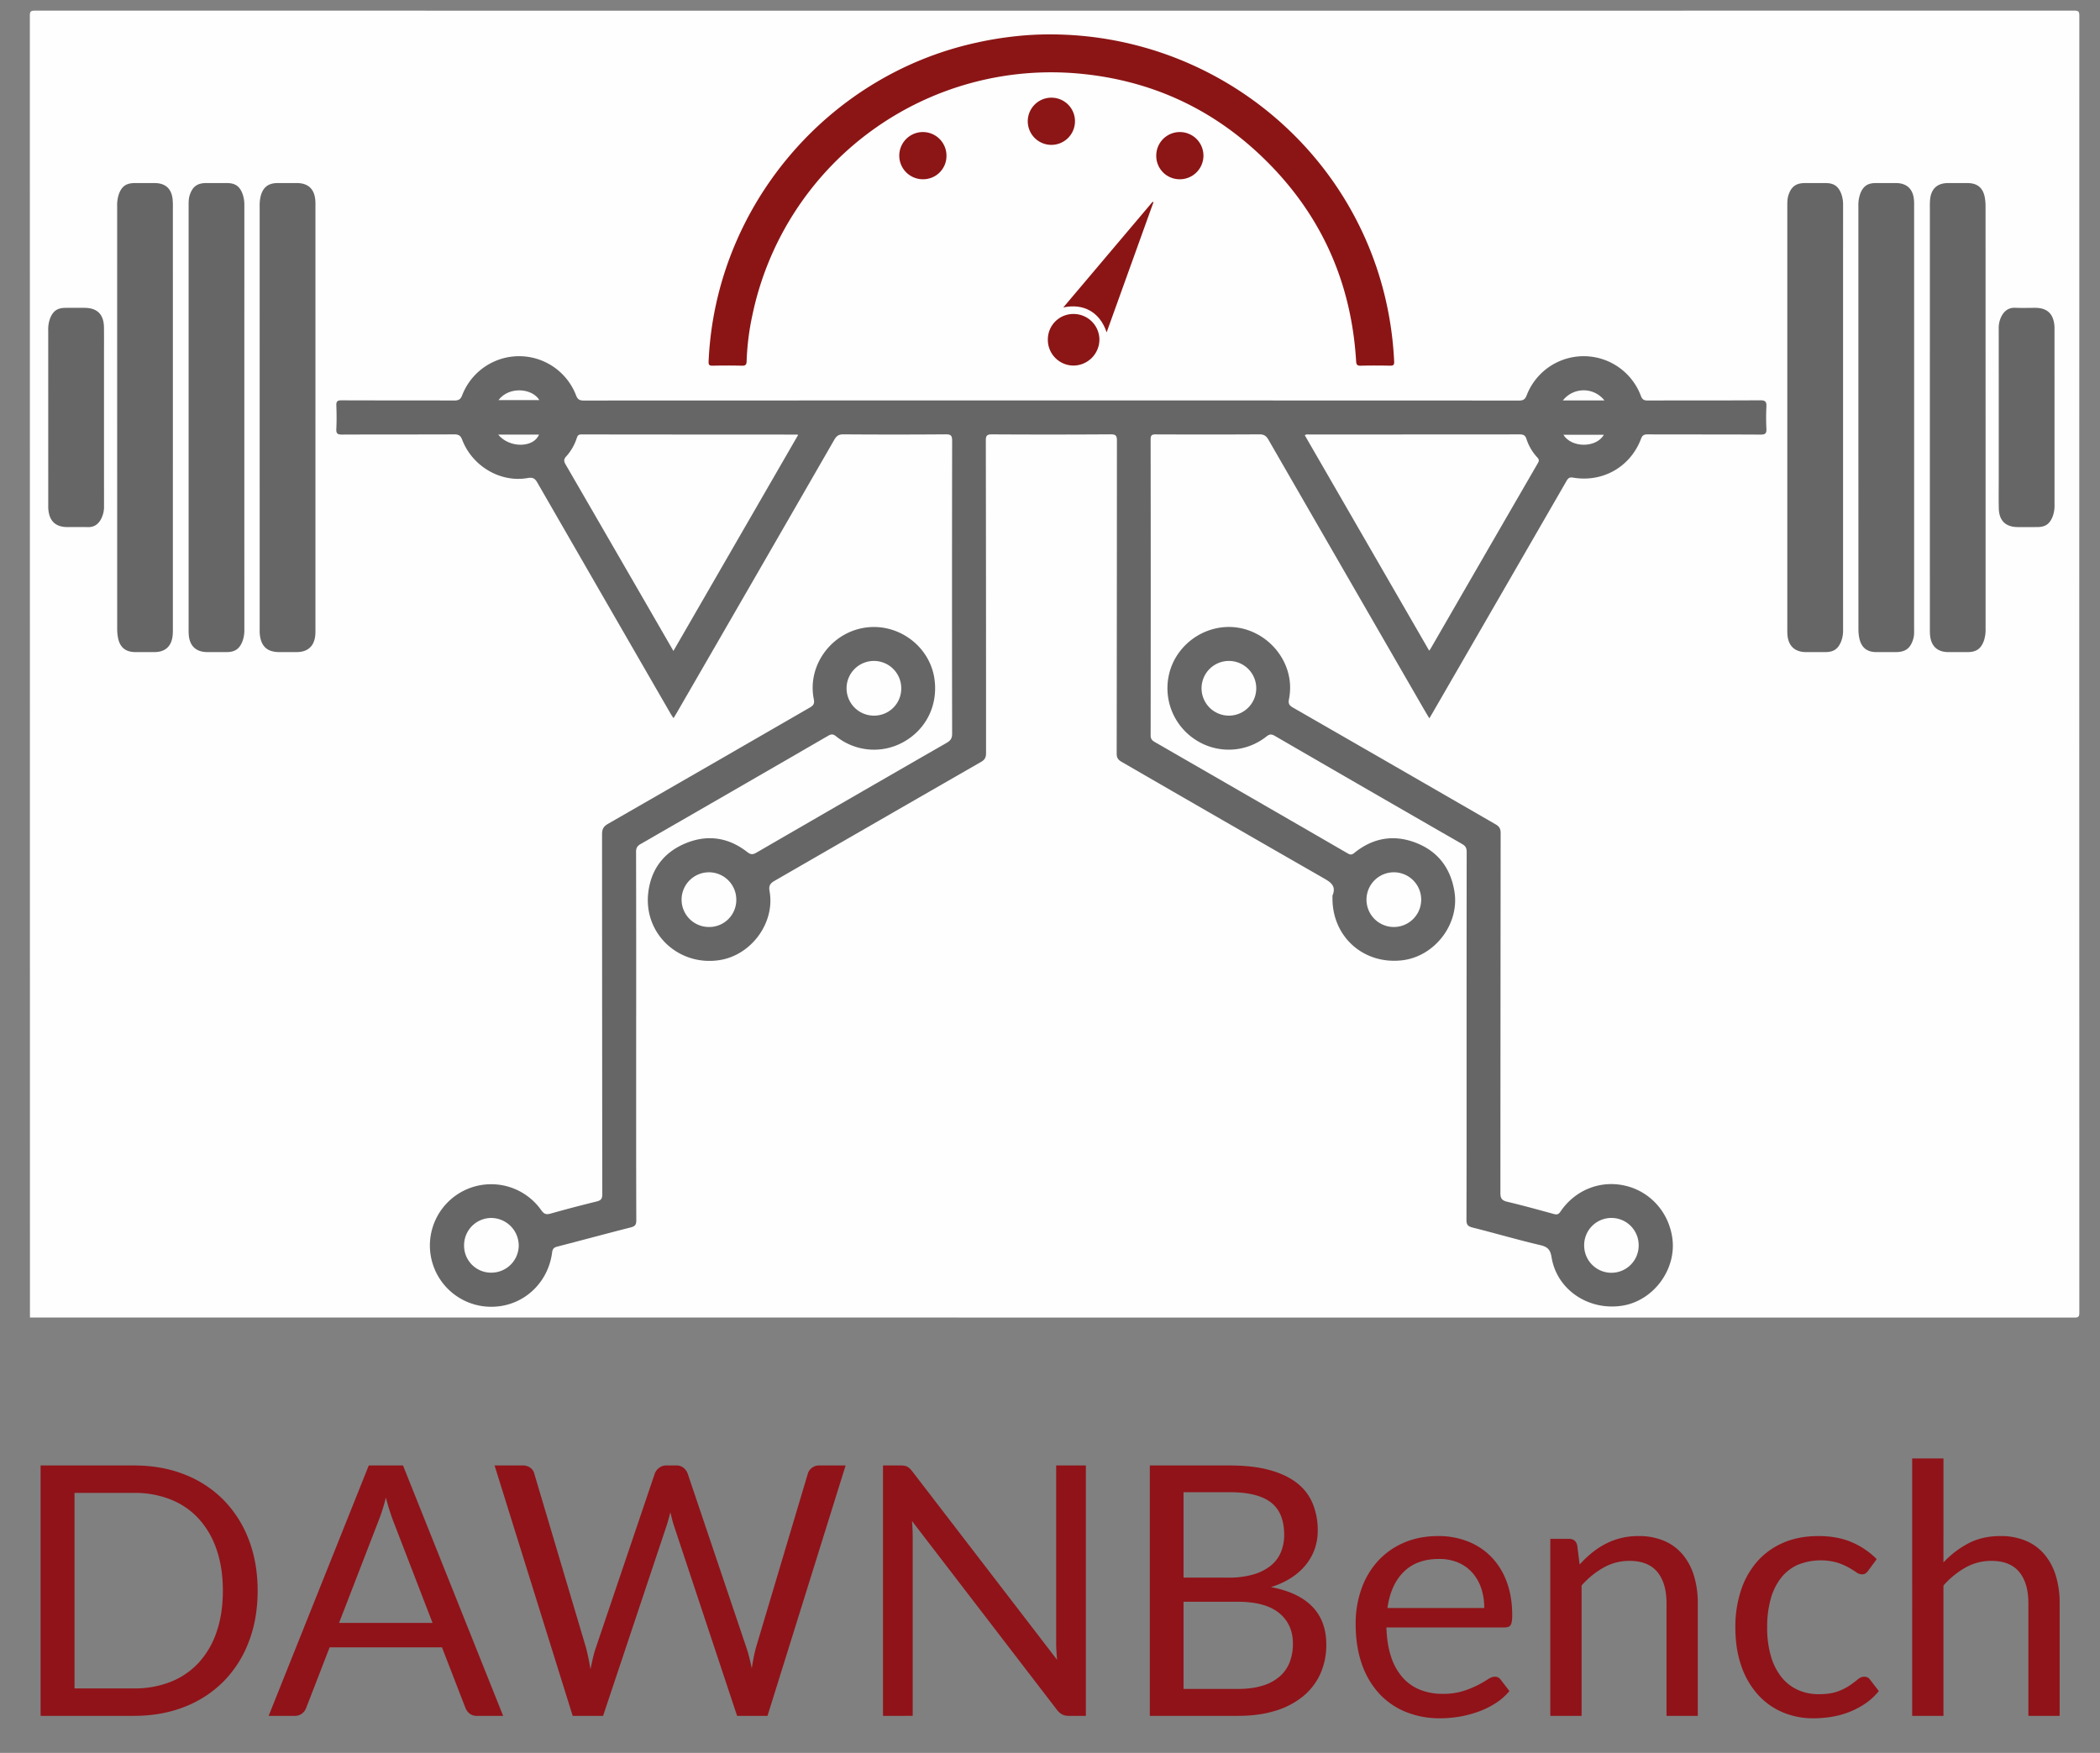 <svg id="Layer_1" data-name="Layer 1" xmlns="http://www.w3.org/2000/svg" viewBox="-27.826 -9.915 1957.28 1633.84"><rect x="-27.826" y="-9.915" width="1957.28" height="1633.84" fill="#808080" stroke="none"/><defs><style>.cls-1{fill:#fefefe;}.cls-2{fill:#666;}.cls-3{fill:#8b1515;}.cls-4{fill:#8c1515;}.cls-5{fill:#fdfdfd;}.cls-6{fill:#901319;}</style></defs><title>dawnbench</title><path class="cls-1" d="M.093,1218.093Q.093,611.344,0,4.594C-.001.848.839-.001,4.592,0Q955.091.145,1905.591.001c3.745-.001,4.596.837,4.595,4.591q-.149,604.501-0,1209.002c.001,3.748-.843,4.594-4.593,4.593Q952.843,1218.041.093,1218.093Z"/><path class="cls-2" d="M1304.367,659.635c-2.078-3.514-3.948-6.61-5.756-9.742q-72.157-124.958-144.212-249.974c-2.089-3.631-4.213-5.009-8.472-4.982-32.164.206-64.329.165-96.494.039-3.552-.014-4.835.667-4.83,4.591q.178,137.993.015,275.985c-.003,3.198,1.297,4.698,3.834,6.159q89.998,51.829,179.891,103.838c2.403,1.391,3.826,1.384,6.042-.422,17.184-14.005,36.564-17.472,57.143-9.611,20.828,7.956,32.824,23.844,36.277,45.845,4.742,30.215-18.621,60.457-49.042,63.835-36.257,4.026-65.422-22.6-64.666-59.037a4.406,4.406,0,0,1,.059-1.491c3.752-9.139-2.1-12.49-8.883-16.378q-93.999-53.883-187.783-108.142c-3.274-1.883-4.528-3.828-4.523-7.72q.197-145.742.216-291.484c.007-4.733-.981-6.055-5.9-6.024q-55.245.354-110.493.033c-4.377-.02-5.799.864-5.791,5.604q.236,145.742.202,291.484c.004,3.928-1.077,6.15-4.597,8.173q-96.317,55.362-192.537,110.893c-4.287,2.462-5.514,4.763-4.624,9.727,5.255,29.294-17.013,59.631-46.727,64.168-37.92,5.79-70.489-24.409-66.407-62.258,2.364-21.922,14.191-37.981,34.588-46.523,20.535-8.601,40.193-5.713,57.782,8.061,3.31,2.592,5.297,2.391,8.558.501Q765.802,733.472,854.531,682.442c3.616-2.078,5.071-4.198,5.064-8.48q-.205-136.492.006-272.985c.008-4.736-1.027-6.09-5.94-6.052q-47.745.368-95.493.013c-4.293-.028-6.354,1.475-8.42,5.064Q676.521,527.224,603.042,654.301c-.904,1.567-1.87,3.098-3.134,5.185-1.092-1.691-1.987-2.954-2.757-4.288q-62.169-107.665-124.22-215.398c-2.3-4.002-4.408-4.944-8.982-4.136-25.268,4.467-51.566-10.95-61.002-35.712-1.535-4.028-3.494-5.009-7.515-4.991-34.831.154-69.663.018-104.494.183-4.076.019-5.515-.885-5.302-5.164.363-7.315.302-14.669.016-21.991-.147-3.771,1.03-4.772,4.774-4.757,34.998.14,69.996.023,104.994.164,3.99.016,6.024-.875,7.558-4.982a56.861,56.861,0,0,1,106.078.089c1.427,3.724,3.107,4.91,7.105,4.909q435.977-.161,871.954.009c4.094.002,5.629-1.358,7.034-5.007a56.928,56.928,0,0,1,106.336.525c1.269,3.403,2.803,4.471,6.37,4.458,34.998-.136,69.997.021,104.993-.202,4.78-.03,5.906,1.455,5.682,5.891-.344,6.816-.335,13.673-.001,20.49.207,4.224-.78,5.625-5.385,5.596-35.163-.223-70.329-.07-105.493-.206-3.385-.013-4.787.958-6.006,4.182-9.898,26.168-35.742,40.871-63.455,36.095-3.802-.655-4.884,1.259-6.371,3.836Q1369.565,546.982,1307.219,654.833C1306.396,656.258,1305.539,657.664,1304.367,659.635Z"/><path class="cls-2" d="M1339.086,955.649q0-85.736.085-171.473c.008-3.609-1.01-5.537-4.213-7.378q-87.435-50.253-174.673-100.85c-3.081-1.786-4.906-1.624-7.726.604a56.496,56.496,0,0,1-65.003,3.762,57.202,57.202,0,0,1-26.306-59.242c4.224-23.098,23.013-41.557,46.565-45.748,38.48-6.848,73.337,28.242,65.748,66.377-.787,3.954.022,5.79,3.543,7.814q94.573,54.363,189.033,108.923c3.523,2.026,4.696,4.194,4.692,8.18q-.161,167.724-.226,335.448c-.009,5.247,1.606,7.022,6.501,8.186,14.554,3.459,28.984,7.451,43.417,11.4,2.842.778,4.334.269,6.071-2.289,13.87-20.431,37.744-29.684,61.088-23.934,23.004,5.666,40.018,24.944,43.202,48.951,3.881,29.261-17.907,58.357-46.997,62.76-31.406,4.753-60.708-15.073-65.584-45.136-1.127-6.947-3.484-9.704-10.38-11.324-21.195-4.98-42.119-11.104-63.239-16.422-4.289-1.08-5.733-2.537-5.718-7.136C1339.151,1069.965,1339.086,1012.807,1339.086,955.649Z"/><path class="cls-2" d="M565.1,955.578c0,57.326-.058,114.652.119,171.977.013,4.203-1.3,5.584-5.166,6.569-22.878,5.833-45.67,12.005-68.529,17.917-3.13.809-4.313,2.005-4.766,5.492-3.627,27.921-25.749,48.806-52.966,50.438a57.11,57.11,0,1,1,42.859-89.875c2.603,3.758,4.769,4.272,8.878,3.11,14.238-4.025,28.563-7.76,42.93-11.297,3.965-.976,5.09-2.68,5.085-6.764q-.192-167.728-.23-335.455c-.007-4.815,1.387-7.331,5.538-9.715q94.154-54.096,188.17-108.43c3.446-1.982,4.461-3.741,3.646-7.78-6.183-30.637,15.384-61.178,46.677-66.48,31.375-5.316,61.712,16.881,65.854,48.185,3.162,23.896-7.648,46.044-28.22,57.813a56.342,56.342,0,0,1-63.672-4.999c-2.777-2.213-4.519-1.988-7.326-.362q-87.266,50.552-174.685,100.84c-3.148,1.81-4.293,3.684-4.285,7.337Q565.202,869.839,565.1,955.578Z"/><path class="cls-3" d="M950.944,22.135c150.151.127,279.946,103.443,312.892,248.001a322.354,322.354,0,0,1,7.738,56.827c.145,3.139-.635,4.032-3.747,3.971-9.161-.181-18.333-.223-27.491.017-3.46.091-4.031-1.286-4.216-4.336-4.617-76.275-34.718-140.853-90.416-193.004-46.448-43.49-101.808-68.339-165.207-74.684A284.463,284.463,0,0,0,673.373,284.094a238.703,238.703,0,0,0-5.313,42.563c-.082,3.129-.857,4.377-4.255,4.291-9.159-.231-18.33-.199-27.491-.013-3.168.064-3.823-.922-3.689-4.013,6.218-143.098,109.779-266.444,249.391-297.009a322.633,322.633,0,0,1,32.951-5.618A295.168,295.168,0,0,1,950.944,22.135Z"/><path class="cls-2" d="M266.177,379.092q0,97.746-.004,195.491c-0,2.333.064,4.674-.104,6.997-.769,10.597-6.894,16.3-17.425,16.313q-8.0.009-15.999.001c-11.503-.005-17.327-5.388-18.359-17.034-.147-1.655-.078-3.331-.078-4.997q-.004-196.741-.018-393.482a36.898,36.898,0,0,1,.931-9.413c2.183-8.368,7.121-12.223,15.755-12.25q8.999-.028,17.999-.003c10.392.016,16.282,5.426,17.172,15.891.211,2.484.126,4.996.126,7.496Q266.181,281.596,266.177,379.092Z"/><path class="cls-2" d="M1638.009,379.088q.001-98.246.004-196.492c0-3.493-.068-6.969 1-10.393,2.497-8.009,6.972-11.453,15.303-11.484q9.749-.036,19.499.002c7.716.036,11.947,3.047,14.62,10.359a29.569,29.569,0,0,1,1.561,10.304q-.032,197.742-.003,395.483a29.053,29.053,0,0,1-1.684,10.776c-2.849,7.285-7.033,10.216-14.772,10.246-6.0.023-12.0.011-17.999.004-10.526-.012-16.658-5.719-17.421-16.316-.179-2.489-.106-4.997-.106-7.497Q1638.005,476.583,1638.009,379.088Z"/><path class="cls-2" d="M147.973,379.108q0-98.24.003-196.48c0-3.66-.106-7.313,1.09-10.878,2.593-7.726,6.992-10.997,15.156-11.03q9.749-.039,19.498.001c7.773.035,11.952,3.012,14.599,10.346a29.943,29.943,0,0,1,1.604,10.299q-.025,197.73-.003,395.461a29.896,29.896,0,0,1-1.683,10.785c-2.755,7.247-7.043,10.247-14.742,10.277-5.999.023-11.999.011-17.998.005-10.566-.01-16.665-5.693-17.403-16.309-.173-2.489-.117-4.997-.117-7.496Q147.969,476.598,147.973,379.108Z"/><path class="cls-2" d="M1756.213,379.353q-.001,98.24-.015,196.479c-.001,3.151.176,6.305-.705,9.428-2.547,9.026-7.176,12.62-16.548,12.631q-8.999.011-17.998-.003c-8.509-.026-13.709-4.021-15.683-12.404a39.208,39.208,0,0,1-.954-8.905q-.068-197.229-.056-394.459a31.54,31.54,0,0,1,1.853-11.76c2.659-6.745,6.828-9.597,14.104-9.639,6.333-.037,12.665-.02,18.998-.007,10.093.021,15.974,5.448,16.856,15.664.214,2.484.141,4.995.141,7.494Q1756.218,281.614,1756.213,379.353Z"/><path class="cls-2" d="M133.303,379.373q0,97.489-.008,194.978c-0,2.664.055,5.345-.205,7.99-.999,10.177-6.936,15.54-17.051,15.552q-8.749.01-17.498-.001c-9.266-.015-14.629-4.31-16.392-13.389a44.559,44.559,0,0,1-.743-8.438Q81.354,379.337,81.37,182.609a33.889,33.889,0,0,1,1.35-10.846c2.632-7.91,6.852-11.01,15.108-11.044q9.249-.038,18.498-.004c9.975.023,15.723,5.176,16.753,15.19a83.236,83.236,0,0,1,.216,8.49Q133.311,281.884,133.303,379.373Z"/><path class="cls-2" d="M1770.882,379.377q0-97.739.008-195.478a77.477,77.477,0,0,1,.213-7.99c1.042-10.017,6.78-15.17,16.752-15.194q8.999-.021,17.998.001c9.244.025,14.575,4.364,16.234,13.446a47.3,47.3,0,0,1,.695,8.443q.049,196.728.034,393.455a32.878,32.878,0,0,1-1.442,10.833c-2.666,7.759-7.103,10.974-15.226,10.996q-8.999.025-17.998.003c-10.118-.011-16.058-5.375-17.055-15.547-.259-2.645-.204-5.326-.205-7.99Q1770.875,476.866,1770.882,379.377Z"/><path class="cls-2" d="M69.1,379.288q-.002,41.216.027,82.431a24.721,24.721,0,0,1-2.925,12.464c-2.652,4.732-6.467,7.368-12.13,7.217-6.324-.168-12.655-.03-18.983-.034-11.096-.007-16.984-5.534-17.882-16.823-.119-1.491-.068-2.996-.068-4.494q-.004-80.932-.022-161.865a29.907,29.907,0,0,1,1.722-11.261c2.806-7.075,6.836-9.868,14.414-9.895,5.828-.02,11.657-.007,17.485-.005,12.091.003,18.209,6.056,18.338,18.336.098,9.324.024,18.651.025,27.976Q69.103,351.311,69.1,379.288Z"/><path class="cls-2" d="M1835.086,379.627q.002-41.465-.029-82.93a24.572,24.572,0,0,1,2.231-11.144c2.703-5.48,6.708-8.875,13.326-8.587,6.15.267,12.321.052,18.482.056,11.12.006,16.983,5.509,17.884,16.828.119,1.49.067,2.996.067,4.494q.004,80.932.019,161.864a29.6,29.6,0,0,1-1.715,11.258c-2.849,7.108-6.798,9.858-14.414,9.893-5.995.027-11.99.011-17.985.007-11.346-.008-17.53-5.863-17.81-17.311-.227-9.32-.056-18.65-.057-27.975Q1835.082,407.854,1835.086,379.627Z"/><path class="cls-3" d="M1003.598,299.868c-6.244-18.865-21.571-27.311-40.408-23.206,28.001-33.125,55.634-65.815,83.268-98.505l.772.445C1032.751,218.839,1018.274,259.077,1003.598,299.868Z"/><path class="cls-4" d="M948.807,306.497a23.721,23.721,0,0,1,24.309-23.746,24.051,24.051,0,0,1,23.757,23.95,24.38,24.38,0,0,1-24.214,24.127A24.02,24.02,0,0,1,948.807,306.497Z"/><path class="cls-4" d="M1049.867,134.859a21.907,21.907,0,0,1,22.135-21.689,21.995,21.995,0,1,1-.698,43.983A21.725,21.725,0,0,1,1049.867,134.859Z"/><path class="cls-4" d="M854.32,135.34a21.704,21.704,0,0,1-21.917,21.815,21.993,21.993,0,1,1,21.917-21.815Z"/><path class="cls-4" d="M974.09,103.246a21.998,21.998,0,1,1-21.775-22.12A21.918,21.918,0,0,1,974.09,103.246Z"/><path class="cls-1" d="M599.821,596.829c-7.95-13.777-15.487-26.85-23.034-39.917q-38.685-66.979-77.441-133.917c-1.753-3.02-1.857-4.918.658-7.619a46.827,46.827,0,0,0,9.823-17.222c.772-2.295,1.741-3.149,4.171-3.146q100.438.126,200.875.134a11.601,11.601,0,0,1,1.238.258C677.39,462.468,638.788,529.331,599.821,596.829Z"/><path class="cls-1" d="M1304.19,596.514q-58.047-100.532-115.888-200.707c1.497-1.206,3.022-.732,4.393-.732q97.942-.042,195.884-.102c3.543-.006,5.297.906,6.37,4.443a46.003,46.003,0,0,0,10.081,17.065c1.587,1.785,1.809,3.001.589,5.107q-50.132,86.588-100.14,173.248A20.793,20.793,0,0,1,1304.19,596.514Z"/><path class="cls-1" d="M1271.37,854.122a25.493,25.493,0,1,1-.156-50.986,25.493,25.493,0,0,1,.156,50.986Z"/><path class="cls-1" d="M658.43,828.5a25.223,25.223,0,0,1-25.104,25.621A25.494,25.494,0,1,1,658.43,828.5Z"/><path class="cls-1" d="M436.494,395.151h38.056C469.515,407.628,446.865,407.948,436.494,395.151Z"/><path class="cls-5" d="M1429.28,395.312c12.705,0,25.254,0,37.804-.004C1459.741,407.886,1436.757,407.585,1429.28,395.312Z"/><path class="cls-5" d="M1428.838,363.318a24.586,24.586,0,0,1,38.722,0h-38.722Z"/><path class="cls-5" d="M436.747,363.003c9.946-13.107,31.467-11.079,38.137,0Z"/><path class="cls-1" d="M1117.506,657.115a25.491,25.491,0,1,1,.112-50.982,25.491,25.491,0,0,1-.112,50.982Z"/><path class="cls-1" d="M1499.479,1150.696a25.4,25.4,0,0,1-50.796.639,25.402,25.402,0,1,1,50.796-.639Z"/><path class="cls-1" d="M812.183,631.817a25.275,25.275,0,0,1-25.453,25.298A25.491,25.491,0,1,1,812.183,631.817Z"/><path class="cls-1" d="M430.216,1176.301a25.121,25.121,0,0,1-25.502-25.178,25.436,25.436,0,0,1,25.533-25.799,25.844,25.844,0,0,1,25.414,25.594A25.504,25.504,0,0,1,430.216,1176.301Z"/><path class="cls-6" d="M212.298,1472.788q0,26.222-8.306,47.717a105.806,105.806,0,0,1-23.451,36.807,104.373,104.373,0,0,1-36.399,23.695q-21.253,8.391-46.985,8.388H10.028v-233.377H97.157q25.73,0,46.985,8.388a103.856,103.856,0,0,1,36.399,23.777,106.668,106.668,0,0,1,23.451,36.888Q212.299,1446.567,212.298,1472.788Zm-32.409,0q0-21.498-5.863-38.435a81.005,81.005,0,0,0-16.611-28.663,70.89,70.89,0,0,0-26.058-17.915,90.53,90.53,0,0,0-34.2-6.188H41.623v182.239H97.157a90.473,90.473,0,0,0,34.2-6.189,71.308,71.308,0,0,0,26.058-17.833,80.13,80.13,0,0,0,16.611-28.581Q179.889,1494.286,179.889,1472.788Z"/><path class="cls-6" d="M441.119,1589.395h-24.429a10.499,10.499,0,0,1-6.84-2.117,12.984,12.984,0,0,1-3.909-5.374l-21.823-56.35H279.4l-21.823,56.35a11.435,11.435,0,0,1-3.746,5.211,10.403,10.403,0,0,1-6.84,2.28H222.562l93.318-233.377h31.92Zm-65.795-86.641-36.644-94.947q-1.63-4.232-3.42-9.853-1.794-5.619-3.42-11.97a177.79,177.79,0,0,1-7.003,21.985l-36.643,94.784Z"/><path class="cls-6" d="M760.317,1356.018,687.52,1589.395h-28.337l-59.118-178.005q-.817-2.603-1.547-5.537-.733-2.931-1.547-6.188-.817,3.259-1.628,6.188-.817,2.931-1.628,5.537L534.27,1589.395h-28.337l-72.798-233.377H459.355a11.568,11.568,0,0,1,7.084,2.117,9.414,9.414,0,0,1,3.665,5.375l48.206,162.207q1.137,4.397,2.199,9.445,1.057,5.051,2.036,10.749,1.137-5.698,2.361-10.83,1.222-5.13,2.688-9.364L582.476,1363.51a11.918,11.918,0,0,1,3.827-5.13,10.493,10.493,0,0,1,6.921-2.362h9.12a10.524,10.524,0,0,1,6.84,2.117,13.062,13.062,0,0,1,3.909,5.375l54.721,162.207q1.466,4.236,2.687,9.12,1.222,4.885,2.361,10.26.813-5.375,1.792-10.26.977-4.885,2.117-9.12l48.369-162.207a10.177,10.177,0,0,1,3.665-5.212,10.734,10.734,0,0,1,6.921-2.28Z"/><path class="cls-6" d="M984.245,1356.018v233.377H968.448a13.548,13.548,0,0,1-6.27-1.303,15.795,15.795,0,0,1-4.967-4.397l-135.01-175.888q.324,4.074.488,7.98.16,3.908.163,7.329v166.278H795.167v-233.377h16.286a22.23,22.23,0,0,1,3.583.245,9.196,9.196,0,0,1,2.606.813,10.028,10.028,0,0,1,2.28,1.629,25.735,25.735,0,0,1,2.443,2.688L957.374,1537.117q-.328-4.233-.57-8.225-.243-3.989-.244-7.573V1356.018Z"/><path class="cls-6" d="M1118.274,1356.018q21.498,0,37.051,4.234,15.549,4.238,25.568,12.052a46.891,46.891,0,0,1,14.739,19.136,65.654,65.654,0,0,1,4.723,25.487,50.94,50.94,0,0,1-2.688,16.53,49.571,49.571,0,0,1-8.062,14.739,57.535,57.535,0,0,1-13.599,12.296,74.446,74.446,0,0,1-19.299,8.876q25.73,4.885,38.679,18.321,12.948,13.436,12.947,35.259a65.567,65.567,0,0,1-5.455,27.034,57.938,57.938,0,0,1-15.961,21.009,74.349,74.349,0,0,1-25.812,13.599q-15.311,4.806-34.852,4.805h-82.407v-233.377Zm-42.995,24.918v79.638h41.692a81.82,81.82,0,0,0,23.207-2.932,46.743,46.743,0,0,0,16.286-8.143,31.831,31.831,0,0,0,9.527-12.622,41.654,41.654,0,0,0,3.094-16.204q0-20.681-12.377-30.21-12.378-9.527-38.435-9.527Zm50.486,183.379q13.516,0,23.289-3.095a43.19,43.19,0,0,0,16.042-8.713,33.791,33.791,0,0,0,9.201-13.354,47.664,47.664,0,0,0,2.932-17.019q0-18.078-12.866-28.582-12.867-10.504-38.598-10.504h-50.486v81.267Z"/><path class="cls-6" d="M1379.014,1566.269a55.03,55.03,0,0,1-12.866,11.318,79.986,79.986,0,0,1-16.041,7.899,101.741,101.741,0,0,1-17.671,4.641,107.971,107.971,0,0,1-18.077,1.548,83.92,83.92,0,0,1-31.513-5.781,69.155,69.155,0,0,1-24.918-16.938,77.685,77.685,0,0,1-16.367-27.604q-5.862-16.447-5.862-37.783a96.097,96.097,0,0,1,5.293-32.246,75.975,75.975,0,0,1,15.227-25.977,70.087,70.087,0,0,1,24.267-17.263q14.329-6.268,32.246-6.271a74.307,74.307,0,0,1,27.441,4.968,62.151,62.151,0,0,1,21.823,14.331,65.744,65.744,0,0,1,14.413,23.126q5.209,13.765,5.211,31.351,0,6.841-1.466,9.12-1.465,2.282-5.537,2.28H1264.361q.488,15.634,4.315,27.197a54.583,54.583,0,0,0,10.667,19.299,43.036,43.036,0,0,0,16.286,11.562,55.9,55.9,0,0,0,21.172,3.827,62.065,62.065,0,0,0,18.81-2.524,89.426,89.426,0,0,0,13.599-5.455,103.357,103.357,0,0,0,9.527-5.456q3.825-2.522,6.596-2.524a6.385,6.385,0,0,1,5.538,2.769Zm-23.452-77.357a57.205,57.205,0,0,0-2.85-18.484,41.565,41.565,0,0,0-8.306-14.495,37.079,37.079,0,0,0-13.273-9.445,44.83,44.83,0,0,0-17.751-3.339q-20.849,0-32.98,12.133-12.133,12.135-15.064,33.631Z"/><path class="cls-6" d="M1444.483,1448.36a97.891,97.891,0,0,1,11.4-10.912,75.16,75.16,0,0,1,12.784-8.387,64.966,64.966,0,0,1,14.332-5.375,68.119,68.119,0,0,1,16.367-1.873,59.582,59.582,0,0,1,23.858,4.479,46.215,46.215,0,0,1,17.263,12.702,56.141,56.141,0,0,1,10.505,19.788,86.181,86.181,0,0,1,3.583,25.568v105.044H1525.424V1484.351q0-18.727-8.55-29.07-8.55-10.34-25.976-10.342a48.73,48.73,0,0,0-24.021,6.189,79.087,79.087,0,0,0-20.602,16.774v121.492H1417.123V1424.419h17.426q6.188,0,7.654,6.025Z"/><path class="cls-6" d="M1713.687,1453.734a12.965,12.965,0,0,1-2.605,2.769,5.856,5.856,0,0,1-3.583.978,9.652,9.652,0,0,1-5.374-2.036q-2.933-2.035-7.248-4.479a58.123,58.123,0,0,0-10.585-4.479,57.086,57.086,0,0,0-36.888,2.279,41.384,41.384,0,0,0-15.553,12.459,56.38,56.38,0,0,0-9.446,19.706,97.786,97.786,0,0,0-3.176,25.895,94.575,94.575,0,0,0,3.42,26.627,56.795,56.795,0,0,0,9.69,19.544,41.658,41.658,0,0,0,15.146,12.051,46.511,46.511,0,0,0,19.95,4.153q10.585,0,17.426-2.524a51.011,51.011,0,0,0,11.319-5.619q4.477-3.091,7.491-5.618a9.334,9.334,0,0,1,5.944-2.524,6.383,6.383,0,0,1,5.537,2.769l8.143,10.586a57.71,57.71,0,0,1-12.214,11.4,75.175,75.175,0,0,1-14.739,7.898,80.193,80.193,0,0,1-16.529,4.642,104.978,104.978,0,0,1-17.589,1.466,72.081,72.081,0,0,1-28.745-5.7,65.48,65.48,0,0,1-23.044-16.53,77.353,77.353,0,0,1-15.309-26.627q-5.539-15.795-5.538-35.992a108.606,108.606,0,0,1,5.131-34.037,77.101,77.101,0,0,1,14.982-26.953,68.081,68.081,0,0,1,24.267-17.671q14.413-6.352,33.142-6.352,17.424,0,30.698,5.619a73.544,73.544,0,0,1,23.533,15.879Z"/><path class="cls-6" d="M1783.553,1446.404a87.557,87.557,0,0,1,23.451-17.914q12.863-6.677,29.641-6.678a59.582,59.582,0,0,1,23.858,4.479,46.215,46.215,0,0,1,17.263,12.702,56.141,56.141,0,0,1,10.505,19.788,86.181,86.181,0,0,1,3.583,25.568v105.044h-29.152V1484.351q0-18.727-8.55-29.07-8.55-10.34-25.976-10.342a48.73,48.73,0,0,0-24.021,6.189,79.087,79.087,0,0,0-20.602,16.774v121.492h-29.152V1349.504h29.152Z"/></svg>